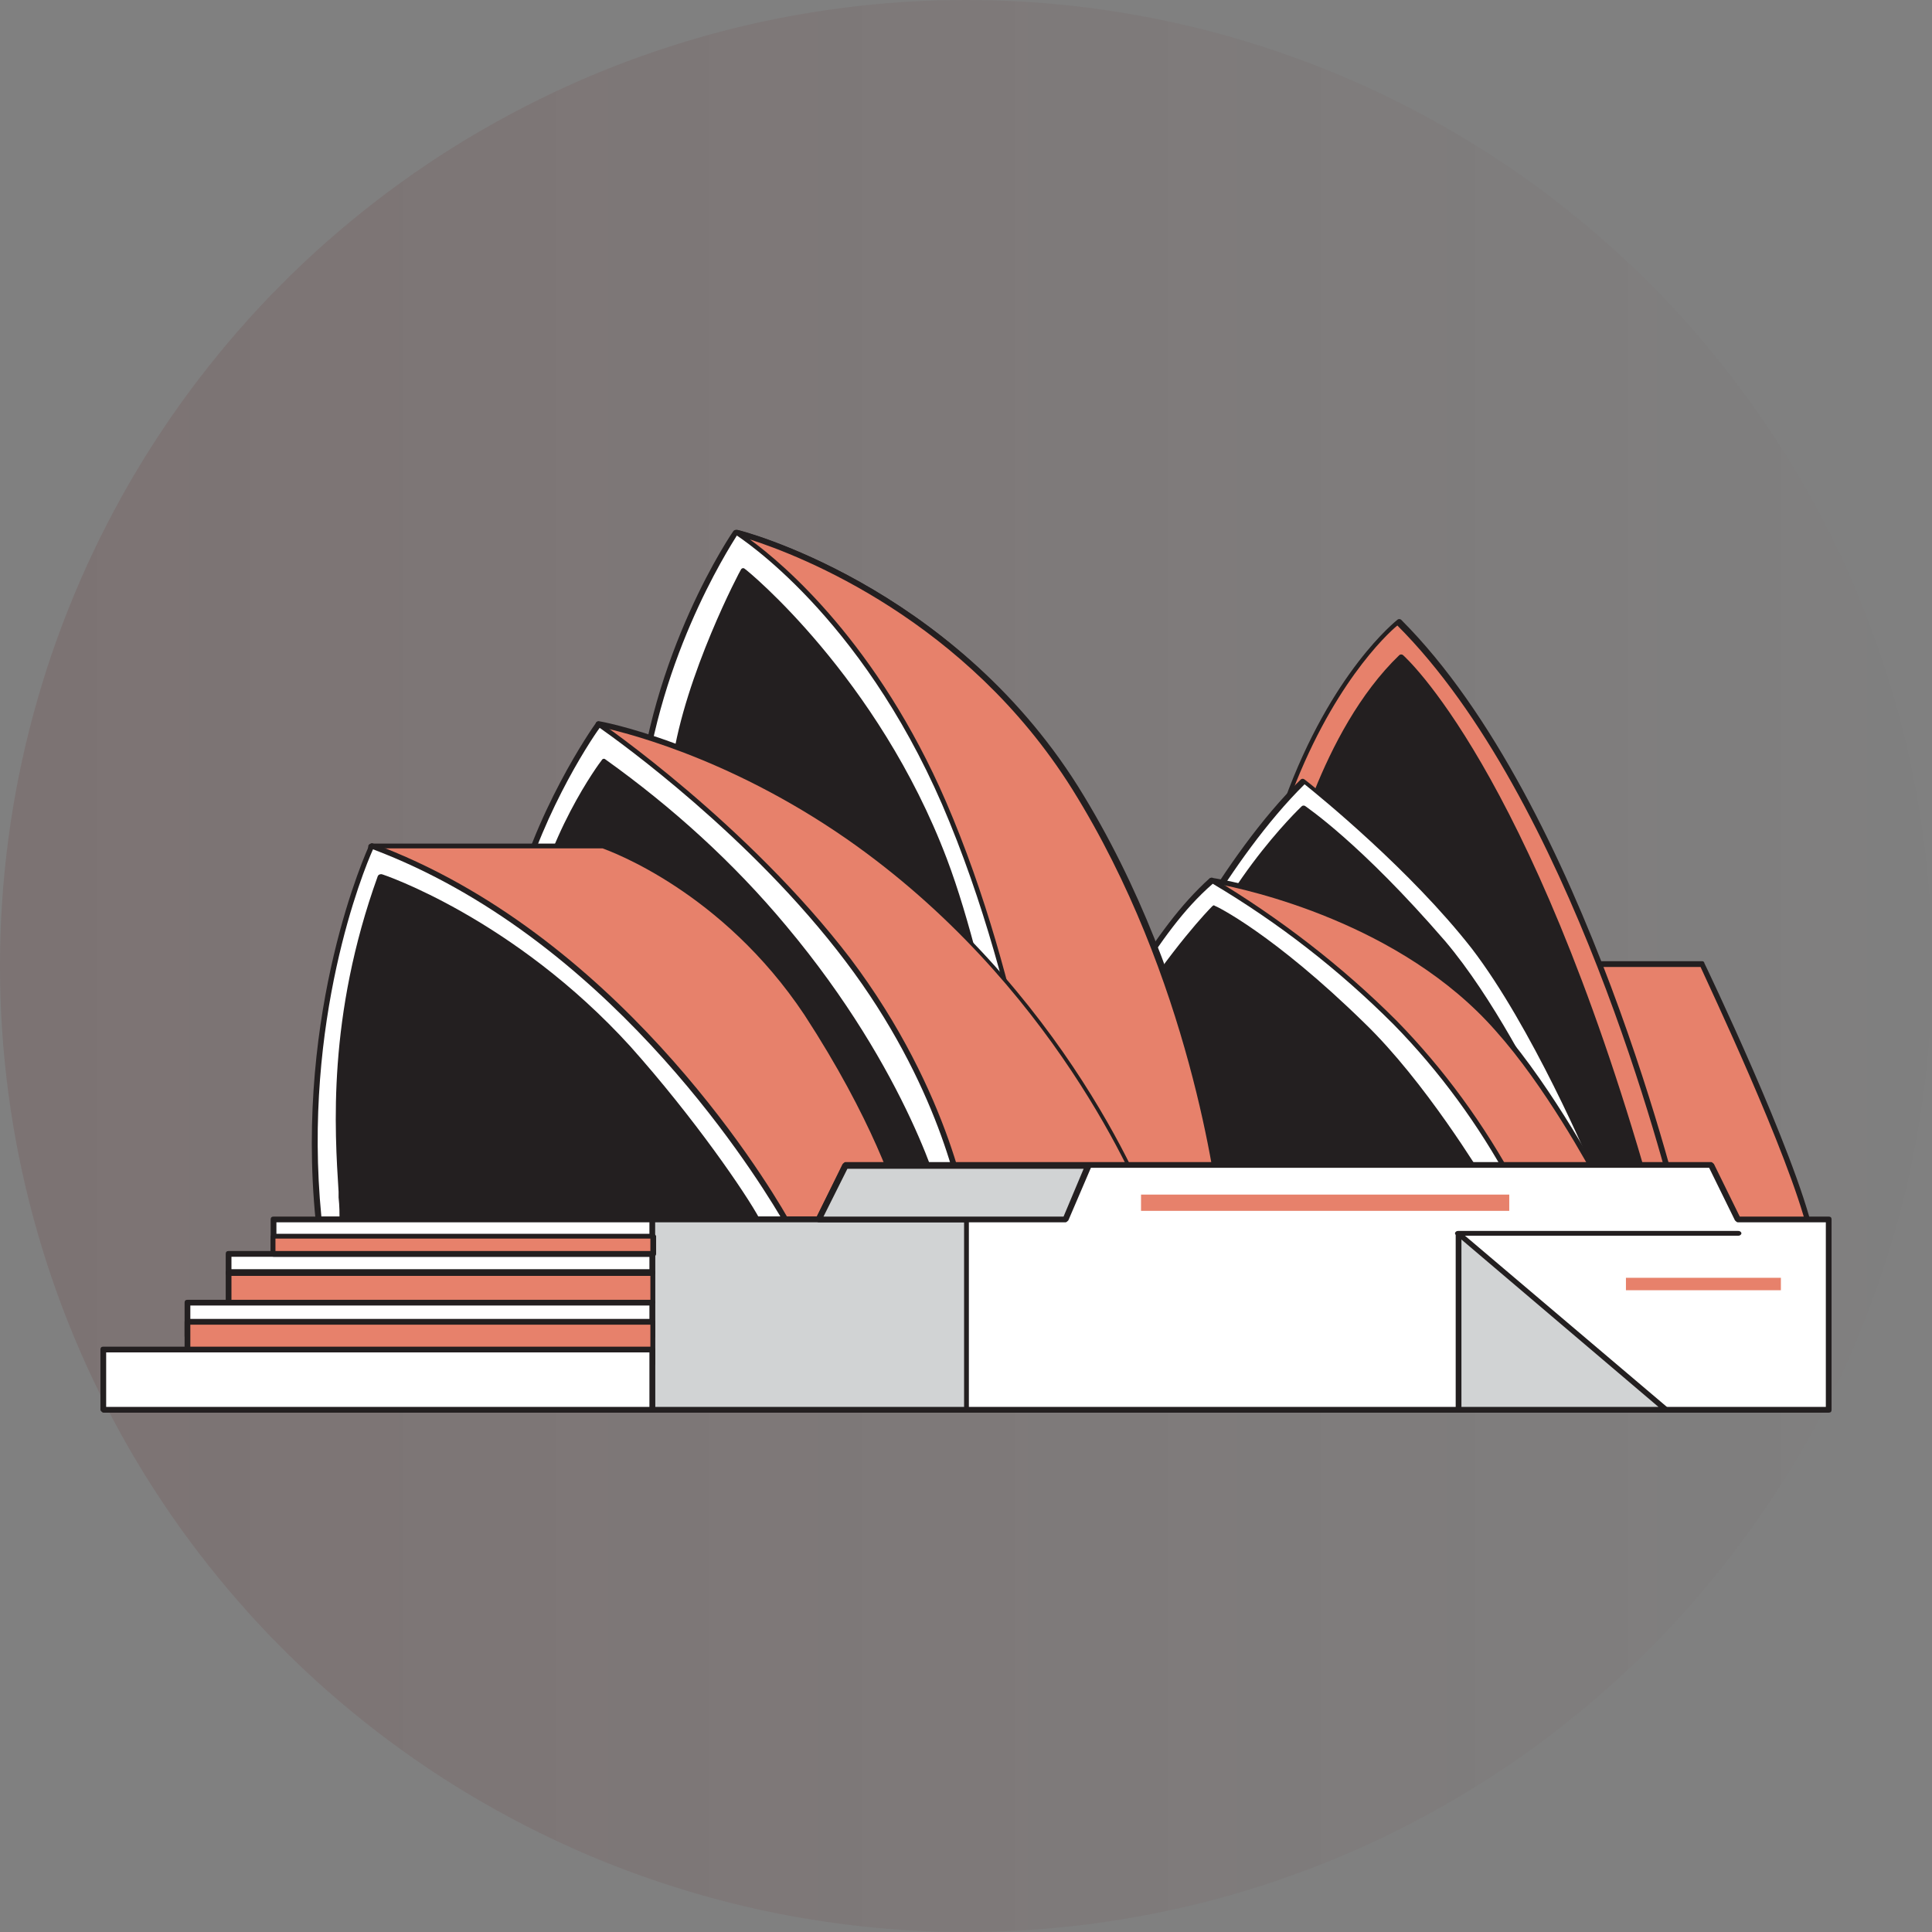 <?xml version="1.0" encoding="utf-8"?>
<!-- Generator: Adobe Illustrator 24.0.1, SVG Export Plug-In . SVG Version: 6.00 Build 0)  -->
<svg version="1.1" id="Capa_1" xmlns="http://www.w3.org/2000/svg" xmlns:xlink="http://www.w3.org/1999/xlink" x="0px" y="0px"
	 viewBox="0 0 202 202" style="enable-background:new 0 0 202 202;" xml:space="preserve">
<rect x="0" y="0" width="202" height="202" fill="#808080" stroke="none"/>
<style type="text/css">
	.st0{opacity:0.203;fill:url(#SVGID_1_);enable-background:new    ;}
	.st1{fill:#E7816B;}
	.st2{fill-rule:evenodd;clip-rule:evenodd;fill:#231F20;}
	.st3{fill:#231F20;}
	.st4{fill:#FFFFFF;}
	.st5{fill:#D1D3D4;}
</style>
<linearGradient id="SVGID_1_" gradientUnits="userSpaceOnUse" x1="-392" y1="100.89" x2="-190" y2="100.89" gradientTransform="matrix(-1 0 0 -1 -190 201.89)">
	<stop  offset="0" style="stop-color:#5D0202;stop-opacity:1.000000e-02"/>
	<stop  offset="1" style="stop-color:#5D0202;stop-opacity:0.498"/>
</linearGradient>
<circle class="st0" cx="101" cy="101" r="101"/>
<path class="st1" d="M163.3,100.9h14.5c0,0,9.5,19.7,11.4,28.1h-26V100.9z"/>
<path class="st2" d="M163.3,129.2h26c0.1,0,0.2,0,0.2-0.1c0-0.1,0.1-0.1,0.1-0.2c-1.9-8.4-11.3-28-11.4-28.2c0-0.1-0.1-0.2-0.2-0.2
	h-14.5c-0.1,0-0.3,0.1-0.3,0.3V129C163.1,129.1,163.2,129.2,163.3,129.2z M189,128.7h-25.3l0-27.6h14.1
	C178.6,102.9,187,120.6,189,128.7z"/>
<path class="st1" d="M164.3,122.5l11.3,5c0,0-10-43-29.5-62.4c0,0-6.8,5.2-11.7,18.8c-1.2,3.4-0.2,1.3-0.3,1.9l-1.3,9.4L164.3,122.5
	z"/>
<path class="st2" d="M175.6,127.8c0,0,0.1,0,0.1,0c0.1,0,0.1,0,0.2-0.1c0.1-0.1,0.1-0.2,0.1-0.3c-0.1-0.4-10.2-43.3-29.5-62.6
	c-0.1-0.1-0.3-0.1-0.4,0c-0.1,0.1-6.9,5.4-11.8,18.9c-0.8,2.1-0.7,2.2-0.5,2.3v0c0,0,0.1,0,0.1,0l-1.3,8.9c0,0.1,0,0.2,0.1,0.2
	l31.4,27.4c0,0,0,0,0.1,0L175.6,127.8z M175.3,127l-10.8-4.8l-31.3-27.3l1.3-9.2c0-0.1,0-0.3-0.2-0.4h-0.1c0-0.1,0.1-0.2,0.1-0.3
	c0.1-0.3,0.2-0.6,0.4-1.1c4.4-12.1,10.3-17.6,11.4-18.5C164.2,83.5,174.1,122.1,175.3,127z"/>
<path class="st3" d="M134.8,91.6c0,0,3.1-14.7,11.6-22.8c0,0,13,11,25.6,55.3l-41-2.3C131,121.7,131.8,99.3,134.8,91.6z"/>
<path class="st2" d="M131,122l41,2.3c0.1,0,0.2,0,0.3-0.1c0.1-0.1,0.1-0.2,0.1-0.3c-12.5-43.8-25.6-55.3-25.7-55.4
	c-0.1-0.1-0.3-0.1-0.4,0c-8.3,8-11.5,22.3-11.7,22.9c-2.9,7.6-3.7,29-3.8,30.2l0,0C130.7,121.9,130.9,122,131,122z M171.6,123.7
	l-40.3-2.2c0.1-2.6,1-22.7,3.7-29.8v0c0-0.1,3.1-14.4,11.3-22.5c0.8,0.7,3.8,3.8,7.9,10.8C158.6,87.5,165.1,101.1,171.6,123.7z"/>
<path class="st4" d="M121,104.2c0,0,6.9-14.3,15.4-22.6c0,0,10.8,8.4,17.8,17.4c7,9,13.4,24.9,13.4,24.9h-45.9L121,104.2z"/>
<path class="st2" d="M121.6,124.3h45.9l0,0c0.1,0,0.2,0,0.2-0.1c0.1-0.1,0.1-0.2,0-0.3c0-0.1-6.5-16.1-13.5-25
	c-6.7-8.6-17-16.8-17.8-17.4c0,0,0,0,0,0c-0.1-0.1-0.3-0.1-0.4,0c-8.3,8.1-15.1,22-15.4,22.6c0,0,0,0,0,0c0,0,0,0.1,0,0.1l0.6,19.8
	C121.3,124.2,121.5,124.3,121.6,124.3z M167.1,123.7h-45.2l-0.6-19.4c0,0,0,0,0-0.1c0.7-1.5,7.2-14.4,15.1-22.2
	c1.5,1.2,11.1,9,17.5,17.2C160.1,107.3,166.1,121.2,167.1,123.7z"/>
<path class="st3" d="M136.3,84.5c0,0-9.3,8.7-12.7,20.6c0,0,39.8,14,39.4,13.7c-0.4-0.3-5.9-12.9-12.3-20.3
	C141.8,88.1,136.3,84.5,136.3,84.5z"/>
<path class="st2" d="M143.2,112.3c16.5,5.8,19.3,6.7,19.9,6.7c0.1,0,0.2,0,0.2-0.1c0.1-0.1,0.1-0.3,0-0.3c-0.1-0.1-0.4-0.8-0.8-1.5
	l0,0c-1.9-3.9-6.4-12.8-11.4-18.7c-8.9-10.3-14.5-14-14.6-14.1c-0.1-0.1-0.3-0.1-0.4,0c-0.1,0.1-9.4,8.9-12.8,20.8
	c0,0.1,0,0.3,0.2,0.4C123.5,105.4,133.3,108.9,143.2,112.3z M162.4,118.4c-4-1.3-26.3-9.1-38.5-13.4c3.1-10.7,11.1-18.9,12.4-20.1
	c1,0.7,6.3,4.6,14.3,13.8c5,5.8,9.4,14.7,11.3,18.6l0,0L162.4,118.4z"/>
<path class="st1" d="M126.7,92c0,0,18.7,2.9,29.9,15.6c5.7,6.5,10.9,16.4,10.9,16.4h-22.9L126.7,92z"/>
<path class="st2" d="M144.7,124.3h22.9c0.1,0,0.2-0.1,0.2-0.1c0-0.1,0-0.2,0-0.3l0,0c-0.2-0.3-5.3-10-10.9-16.4
	c-11.1-12.7-29.9-15.7-30.1-15.7c-0.1,0-0.2,0-0.3,0.1c-0.1,0.1-0.1,0.2,0,0.3l17.9,32C144.5,124.2,144.6,124.3,144.7,124.3z
	 M167.1,123.8h-22.3l-17.6-31.4c3.2,0.6,19.3,4.1,29.2,15.4C161.5,113.5,166.1,121.9,167.1,123.8z"/>
<path class="st4" d="M116.6,105.2c4.1-6,6.4-9.8,10.1-13.2c7,4.1,13.4,9.1,19.1,14.8c5,5.1,9.2,10.9,12.6,17.2h-51
	C107.4,124,112.8,110.7,116.6,105.2z"/>
<path class="st2" d="M107.4,124.3h51c0.1,0,0.2-0.1,0.2-0.1c0-0.1,0-0.2,0-0.3c-3.4-6.3-7.6-12.1-12.6-17.2
	c-5.7-5.7-12.2-10.7-19.2-14.9c-0.1-0.1-0.2,0-0.3,0c-3.2,2.9-5.4,6.1-8.4,10.6c-0.5,0.8-1.1,1.7-1.8,2.6
	c-3.8,5.5-9.2,18.8-9.2,18.9c0,0.1,0,0.2,0,0.3C107.2,124.3,107.3,124.3,107.4,124.3z M157.9,123.7h-50.1c0.9-2.3,5.7-13.5,9-18.4
	l1.8-2.6c2.9-4.4,5.1-7.6,8.2-10.3c6.9,4.1,13.2,9,18.9,14.7C150.5,112,154.6,117.6,157.9,123.7z"/>
<path class="st3" d="M109.2,124c0,0,4-9.7,8.9-17.5c5-7.9,8.9-11.7,8.9-11.7s5.9,2.8,15.6,12.3c6.6,6.5,12.8,16.9,12.8,16.9
	L109.2,124z"/>
<path class="st2" d="M109.2,124.3h46.1c0.1,0,0.2,0,0.3-0.1c0.1-0.1,0.1-0.2,0-0.3c0,0,0,0-0.1-0.1c-0.7-1.1-6.5-10.7-12.8-16.8
	c-9.6-9.4-15.6-12.3-15.7-12.3c-0.1-0.1-0.2,0-0.3,0.1c0,0,0,0,0,0c-0.3,0.3-4.1,4.2-8.9,11.7c-4.9,7.7-8.9,17.4-8.9,17.5
	c0,0.1,0,0.2,0,0.3C109,124.3,109.1,124.3,109.2,124.3z M154.9,123.7h-45.2c0.8-1.9,4.4-10.3,8.7-17c4.4-6.9,7.9-10.7,8.7-11.5
	c1.1,0.6,6.7,3.7,15.3,12.1C148.1,113,153.6,121.7,154.9,123.7z"/>
<path class="st4" d="M127.8,127.5H68.2c0,0-2.8-25.6-1.4-42.4c1.4-16.9,10.2-29.4,10.2-29.4s22.1,5.4,35.4,26.7
	C125.6,103.6,127.8,127.5,127.8,127.5z"/>
<path class="st2" d="M68.2,127.8h59.6c0.1,0,0.2,0,0.2-0.1c0.1-0.1,0.1-0.1,0.1-0.2l0,0c0-0.3-2.4-24.2-15.6-45.3
	C99.4,61,77.2,55.4,77,55.4c-0.1,0-0.2,0-0.3,0.1c-0.1,0.1-8.8,12.8-10.2,29.5c-1.3,15.3,1,38,1.4,41.9c0,0.4,0.1,0.6,0.1,0.6
	C68,127.7,68.1,127.8,68.2,127.8z M127.5,127.2h-59c-0.3-2.7-2.7-26.4-1.4-42.2c1.3-15.5,9-27.5,10-29.1c2.2,0.6,22.6,6.6,35,26.5
	C124.4,102.1,127.2,124.3,127.5,127.2z"/>
<path class="st1" d="M127.8,127.5h-18.1c0,0-2.2-23.1-11.1-43.6C89.8,63.5,77,55.6,77,55.6s22.1,5.4,35.4,26.7
	C125.7,103.6,127.8,127.5,127.8,127.5z"/>
<path class="st2" d="M109.8,127.8h18.1h0.1c0.1,0,0.1,0,0.2-0.1c0.1-0.1,0.1-0.1,0.1-0.2v0c0-0.3-2.4-24.2-15.6-45.3
	C99.4,61.1,77.3,55.4,77.1,55.4c-0.1,0-0.3,0-0.3,0.2c0,0.1,0,0.3,0.1,0.3c0,0,0,0,0,0c0.6,0.4,13,8.4,21.6,28.2
	c8.7,20.2,11.1,43.2,11.1,43.5C109.5,127.7,109.6,127.8,109.8,127.8z M127.5,127.2H110c-0.3-2.5-2.8-24.2-11.1-43.4
	C91.8,67.4,82,59,78.4,56.4c5.3,1.7,22.6,8.4,33.7,26.1C124.4,102.2,127.2,124.4,127.5,127.2z"/>
<path class="st3" d="M107.4,127.5c0,0-3.8-24.5-8.7-37.6c-7.3-19.2-21-30.2-21-30.2s-5.8,11-7.1,20.1c-0.9,6-1.6,35.8,0.1,47.5
	L107.4,127.5z"/>
<path class="st2" d="M70.6,127.5l36.8,0.3c0.1,0,0.2,0,0.2-0.1c0.1-0.1,0.1-0.2,0.1-0.2c0,0,0-0.1,0-0.2c-0.4-2.4-4-25.1-8.7-37.5
	c-7.2-19-20.9-30.2-21.1-30.3c-0.1-0.1-0.2-0.1-0.2-0.1c-0.1,0-0.2,0.1-0.2,0.1c-0.1,0.1-5.9,11.1-7.2,20.2
	c-0.8,5.8-1.6,35.9,0.1,47.5C70.3,127.4,70.4,127.5,70.6,127.5z M107,127.2l-36.2-0.3c-1.6-11.8-0.8-41.4,0-47.1
	c1.1-8.1,6-17.8,6.9-19.7C86.9,68.3,94,78.6,98.4,90C103,102.1,106.6,124.2,107,127.2z"/>
<path class="st1" d="M62.5,75.7c0,0,12.2,2.1,26.1,11.8c23.7,16.4,31.9,40,31.9,40H58.6C58.6,127.5,60.8,82.5,62.5,75.7z"/>
<path class="st2" d="M58.6,127.8h61.9v0c0.1,0,0.2,0,0.2-0.1c0.1-0.1,0.1-0.2,0-0.2c0,0,0,0,0,0c-0.4-1.1-9-24.1-32-40.1
	C75,77.6,62.7,75.4,62.6,75.4c-0.1,0-0.3,0.1-0.3,0.2c-1.7,6.8-3.8,50-3.9,51.8c0,0.1,0,0.1,0.1,0.2
	C58.5,127.7,58.5,127.8,58.6,127.8z M120.2,127.2H58.9c0.2-3.8,2.2-44,3.8-51.2c1.8,0.4,13.1,2.9,25.8,11.7
	C110.2,102.8,119,124.2,120.2,127.2z"/>
<path class="st4" d="M101.1,127.5c0,0-1.6-12.8-12.5-27.2C77.7,86,62.5,75.7,62.5,75.7s-6.5,9.1-8.9,19.9
	c-2.4,10.8-0.6,31.8-0.6,31.8H101.1z"/>
<path class="st2" d="M53,127.8h48.1c0.1,0,0.1,0,0.2-0.1c0.1-0.1,0.1-0.1,0.1-0.2c0-0.1-1.8-13.1-12.5-27.3
	C78.1,86.1,63,75.7,62.7,75.5c0,0,0,0,0,0c-0.1-0.1-0.3-0.1-0.4,0.1c0,0,0,0,0,0c-0.3,0.4-6.6,9.4-9,20c-2.2,10.1-0.8,29-0.6,31.6
	c0,0.2,0,0.3,0,0.3C52.7,127.7,52.8,127.8,53,127.8z M100.7,127.2H53.3c-0.2-2.5-1.6-21.5,0.6-31.5c2.2-9.7,7.7-18.1,8.8-19.6
	c2,1.4,15.8,11.3,25.7,24.4C98.1,113.3,100.4,125.1,100.7,127.2z"/>
<path class="st3" d="M98.3,125.8c0,0-3.2-13.2-16.2-28.7c-5.5-6.5-11.8-12.4-18.8-17.3c0,0-6,7.9-7.5,17.9c-1.2,8.2-1.5,23-1.6,28
	H98.3z"/>
<path class="st2" d="M54.1,126h44.1c0.1,0,0.2,0,0.2-0.1c0.1-0.1,0.1-0.2,0.1-0.3c0-0.1-3.4-13.4-16.3-28.8
	c-5.5-6.6-11.9-12.4-18.9-17.4c-0.1-0.1-0.3-0.1-0.4,0.1c-0.1,0.1-6.1,8.1-7.6,18.1c-1.2,8.1-1.5,22.3-1.6,28.1c0,0.1,0,0.2,0.1,0.2
	C54,126,54.1,126,54.1,126z M97.9,125.5H54.4c0.1-5.9,0.4-19.8,1.6-27.7c1.3-8.9,6.3-16.2,7.3-17.6c6.9,4.9,13.1,10.7,18.5,17.1
	C93.4,111.1,97.3,123.3,97.9,125.5z"/>
<path class="st1" d="M94.8,127.5c-0.6-2.3-3-10.1-10.5-21.5C75.3,92.5,63,88.5,63,88.5H38.8v0.9l16.5,38.1H94.8z"/>
<path class="st2" d="M55.3,127.8h39.4c0.1,0,0.2,0,0.2-0.1c0.1-0.1,0.1-0.1,0-0.2c-0.6-2.2-3-10.2-10.5-21.6
	c-8.9-13.5-21.3-17.6-21.4-17.7c0,0-0.1,0-0.1,0H38.8c-0.1,0-0.3,0.1-0.3,0.3v0.9c0,0,0,0.1,0,0.1l16.5,38.1
	C55.1,127.7,55.2,127.8,55.3,127.8z M94.4,127.2H55.5L39.1,89.3v-0.6h23.9c0.8,0.3,12.5,4.5,21.1,17.4
	C91.2,117,93.7,124.7,94.4,127.2z"/>
<path class="st4" d="M82.1,127.5c-3.3-5.7-18.4-29.9-43.2-39c0,0-7.8,16.6-5.6,39H82.1z"/>
<path class="st2" d="M33.3,127.8h48.8c0.1,0,0.2-0.1,0.3-0.1c0.1-0.1,0.1-0.2,0-0.3c-2.8-4.9-18.3-29.9-43.4-39.2
	c-0.1-0.1-0.3,0-0.4,0.2c0,0,0,0,0,0c-0.2,0.4-7.8,17.1-5.6,39.2C33,127.7,33.1,127.8,33.3,127.8z M81.6,127.2h-48
	C31.6,106.7,38,91,39,88.8C63.1,97.9,78.2,121.5,81.6,127.2z"/>
<path class="st3" d="M79.1,127.5c-1.5-2.8-7-10.7-13.5-17.9C53.4,96.1,39.8,91.7,39.8,91.7c-6.3,17.3-4,30.5-3.9,35.8H79.1z"/>
<path class="st2" d="M35.9,127.8h43.2v0c0.1,0,0.2-0.1,0.3-0.1c0.1-0.1,0.1-0.2,0-0.3c-1.4-2.6-6.8-10.5-13.5-18
	C53.7,96,40,91.4,39.9,91.4c-0.1,0-0.3,0-0.4,0.2c-5.3,14.7-4.5,26.6-4.1,33c0,0.2,0,0.4,0,0.6c0.1,0.9,0.1,1.7,0.1,2.3
	c0,0.1,0,0.2,0.1,0.2C35.8,127.8,35.8,127.8,35.9,127.8z M78.6,127.2H36.2c0-0.7-0.1-1.6-0.1-2.5c0-0.1,0-0.1,0-0.2
	c-0.4-6.3-1.2-18,4-32.5c2,0.7,14.3,5.5,25.4,17.7C71.8,116.8,76.9,124.3,78.6,127.2z"/>
<path class="st4" d="M181.7,127.5l-2.8-5.6H88.4l-2.8,5.6h-57v19.9h162.6v-19.9H181.7z"/>
<path class="st2" d="M28.6,147.7h162.6c0.2,0,0.3-0.1,0.3-0.3v-19.9c0-0.2-0.1-0.3-0.3-0.3h-9.3l-2.7-5.5c-0.1-0.1-0.2-0.2-0.3-0.2
	H88.4c-0.1,0-0.2,0.1-0.3,0.2l-2.7,5.5H28.6c-0.2,0-0.3,0.1-0.3,0.3v19.9C28.3,147.5,28.4,147.7,28.6,147.7z M190.9,147.1h-162
	v-19.3h56.7c0.1,0,0.2-0.1,0.3-0.2l2.7-5.5h90.1l2.7,5.5c0.1,0.1,0.2,0.2,0.3,0.2h9.2V147.1z"/>
<rect x="68.2" y="127.5" class="st5" width="32.8" height="19.9"/>
<path class="st2" d="M68.2,147.7h32.8c0.2,0,0.3-0.1,0.3-0.3v-19.9c0-0.2-0.1-0.3-0.3-0.3H68.2c-0.2,0-0.3,0.1-0.3,0.3v19.9
	C67.9,147.5,68.1,147.7,68.2,147.7z M100.8,147.1H68.5v-19.3h32.3V147.1z"/>
<path class="st5" d="M152.5,129l21.7,18.4h-21.7V129z"/>
<path class="st2" d="M152.5,147.7h21.7c0.1,0,0.2-0.1,0.3-0.2c0-0.1,0-0.2-0.1-0.3l-21.7-18.4c-0.1-0.1-0.2-0.1-0.3,0
	c-0.1,0-0.2,0.1-0.2,0.3v18.4C152.2,147.5,152.3,147.7,152.5,147.7z M173.4,147.1h-20.6v-17.5L173.4,147.1z"/>
<rect x="23.9" y="131.1" class="st4" width="44.3" height="2"/>
<path class="st2" d="M23.9,133.4h44.3c0.1,0,0.2,0,0.2-0.1c0.1-0.1,0.1-0.1,0.1-0.2v-2c0-0.2-0.1-0.3-0.3-0.3H23.9
	c-0.2,0-0.3,0.1-0.3,0.3v2C23.6,133.3,23.7,133.4,23.9,133.4z M67.9,132.8H24.2v-1.4h43.7V132.8z"/>
<rect x="19.6" y="136.2" class="st4" width="48.6" height="3.5"/>
<path class="st2" d="M19.6,140h48.6c0.2,0,0.3-0.1,0.3-0.3v-3.5c0-0.2-0.1-0.3-0.3-0.3H19.6c-0.2,0-0.3,0.1-0.3,0.3v3.5
	C19.3,139.9,19.4,140,19.6,140z M67.9,139.4h-48l0-2.9h48V139.4z"/>
<rect x="19.6" y="138.3" class="st1" width="48.6" height="4.4"/>
<path class="st2" d="M19.6,142.9h48.6c0.1,0,0.1,0,0.2-0.1c0.1-0.1,0.1-0.1,0.1-0.2v-4.4c0-0.1-0.1-0.3-0.3-0.3H19.6
	c-0.1,0-0.3,0.1-0.3,0.3v4.4c0,0.1,0,0.1,0.1,0.2C19.5,142.9,19.5,142.9,19.6,142.9z M68,142.4H19.9v-3.9H68V142.4z"/>
<rect x="23.9" y="133.1" class="st1" width="44.3" height="3.1"/>
<path class="st2" d="M23.9,136.4h44.3c0.1,0,0.1,0,0.2-0.1c0.1,0,0.1-0.1,0.1-0.2v-3.1c0-0.1,0-0.1-0.1-0.2
	c-0.1-0.1-0.1-0.1-0.2-0.1H23.9c-0.1,0-0.1,0-0.2,0.1c0,0.1-0.1,0.1-0.1,0.2v3.1C23.6,136.3,23.7,136.4,23.9,136.4z M68,135.9H24.2
	v-2.5H68V135.9z"/>
<rect x="28.6" y="129.3" class="st1" width="39.6" height="1.8"/>
<path class="st2" d="M28.6,131.4h39.7c0.1,0,0.3-0.1,0.3-0.3v-1.8c0-0.1,0-0.1-0.1-0.2c-0.1-0.1-0.1-0.1-0.2-0.1H28.6
	c-0.1,0-0.1,0-0.2,0.1c-0.1,0.1-0.1,0.1-0.1,0.2v1.8C28.3,131.3,28.4,131.4,28.6,131.4z M68,130.8H28.8v-1.3H68V130.8z"/>
<path class="st5" d="M85.6,127.5h25.8l2.4-5.6H88.4L85.6,127.5z"/>
<path class="st2" d="M85.6,127.8h25.8c0.1,0,0.2-0.1,0.3-0.2l2.4-5.6c0-0.1,0-0.2,0-0.3c-0.1-0.1-0.1-0.1-0.2-0.1H88.4
	c-0.1,0-0.2,0.1-0.3,0.2l-2.8,5.6c0,0.1,0,0.2,0,0.3C85.4,127.7,85.5,127.8,85.6,127.8z M111.2,127.2H86.1l2.5-5h24.7L111.2,127.2z"
	/>
<rect x="119.3" y="124.9" class="st1" width="38.5" height="1.7"/>
<rect x="170" y="133.6" class="st1" width="16.2" height="1.3"/>
<rect x="10.8" y="141.1" class="st4" width="57.4" height="6.3"/>
<path class="st2" d="M10.8,147.7h57.4c0.2,0,0.3-0.1,0.3-0.3v-6.3c0-0.2-0.1-0.3-0.3-0.3H10.8c-0.2,0-0.3,0.1-0.3,0.3v6.3
	C10.5,147.5,10.7,147.7,10.8,147.7z M67.9,147.1H11.1v-5.7h56.8V147.1z"/>
<path class="st3" d="M181.7,129.2h-29.2c-0.1,0-0.2,0-0.3-0.1c-0.1-0.1-0.1-0.2,0-0.3c0.1-0.1,0.2-0.1,0.3-0.1h29.2
	c0.1,0,0.2,0,0.3,0.1c0.1,0.1,0.1,0.2,0,0.3C181.9,129.2,181.8,129.2,181.7,129.2z"/>
</svg>
